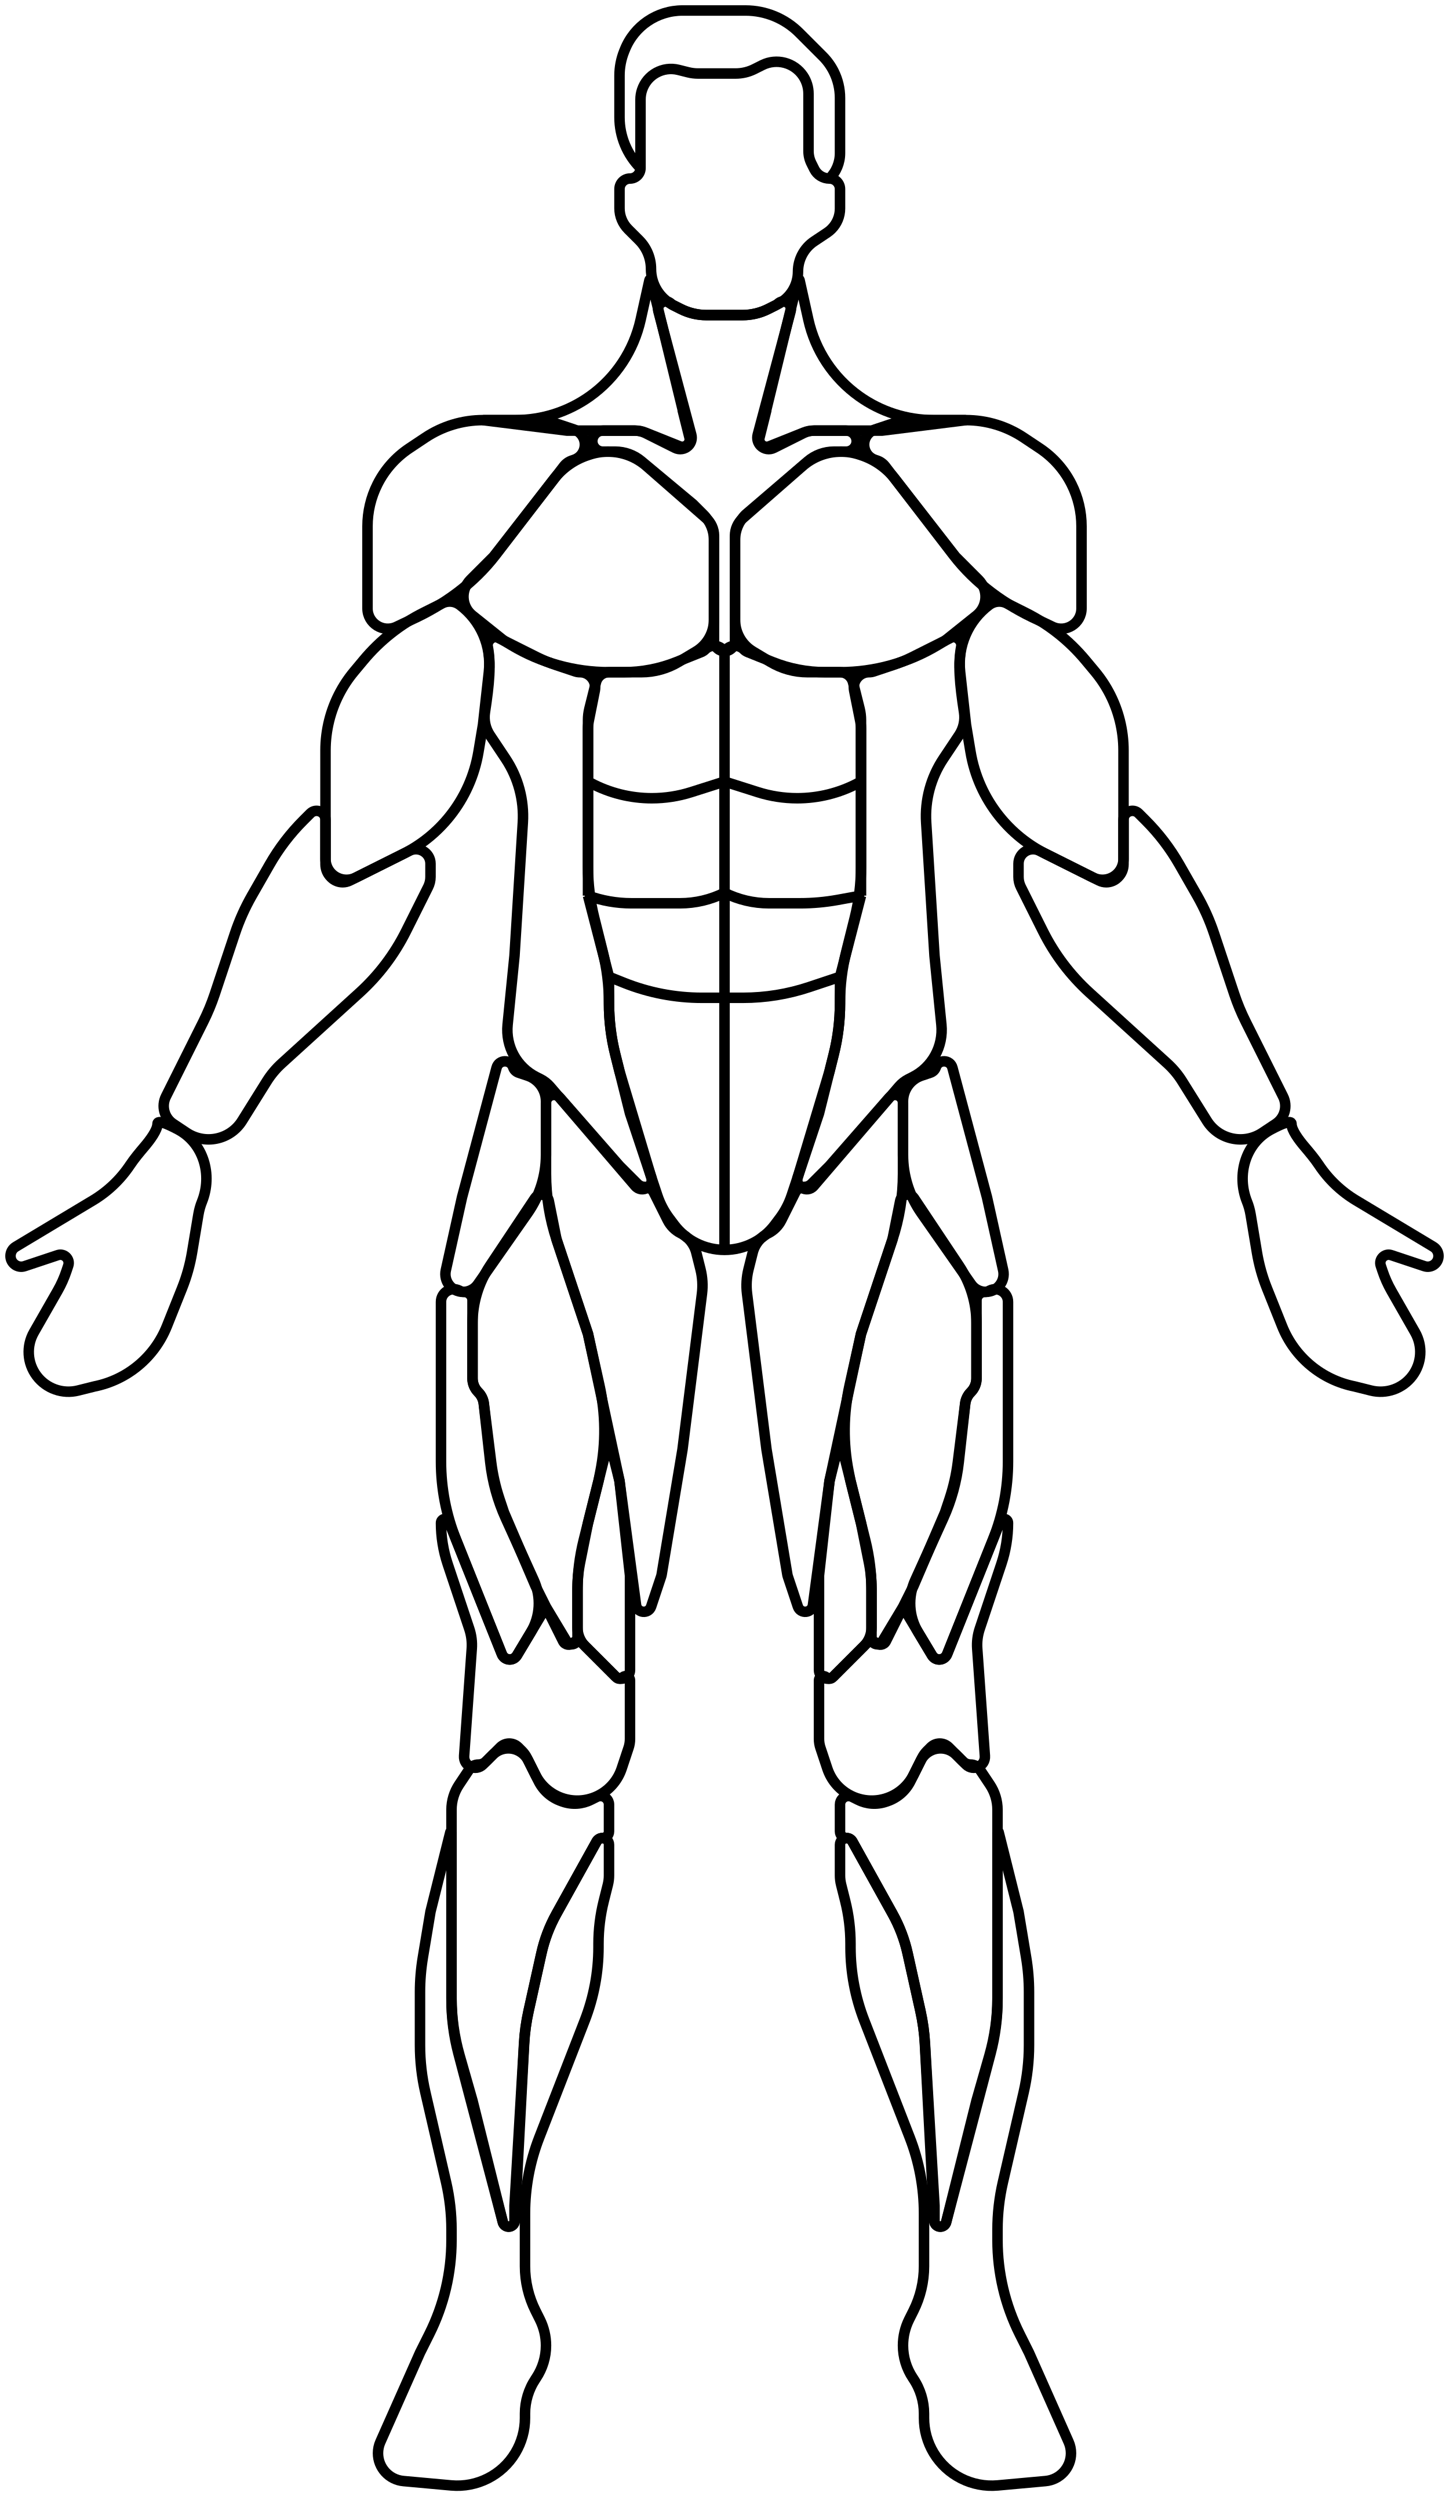 <svg width="69" height="119" viewBox="0 0 69 119" fill="none" xmlns="http://www.w3.org/2000/svg">
<g id="front">
<g id="crus_m">
<path id="Vector 87" d="M21.861 84.958L22.344 84.234C22.441 84.088 22.606 84 22.782 84C22.922 84 23.055 83.945 23.154 83.846L23.823 83.177C23.936 83.064 24.09 83 24.25 83C24.41 83 24.564 83.064 24.677 83.177L24.859 83.359C24.953 83.453 25.03 83.56 25.089 83.678L25.5 84.5L25.646 84.793C25.873 85.246 26.27 85.59 26.75 85.75L26.824 85.775C27.257 85.919 27.729 85.885 28.137 85.681L28.415 85.543C28.471 85.515 28.533 85.5 28.596 85.5C28.819 85.5 29 85.681 29 85.904V87.185C29 87.359 28.859 87.5 28.685 87.5C28.571 87.5 28.466 87.562 28.41 87.662L26.495 91.109C26.167 91.7 25.925 92.335 25.779 92.995L25.166 95.751C25.056 96.249 24.986 96.756 24.96 97.266L24.514 105.726C24.506 105.88 24.38 106 24.226 106C24.093 106 23.977 105.91 23.945 105.781L22.5 100L21.885 97.847C21.63 96.953 21.5 96.029 21.5 95.1V90.5V86.151C21.5 85.727 21.626 85.311 21.861 84.958Z" stroke="black" stroke-width="0.5"/>
<path id="Vector 101" d="M47.139 84.958L46.656 84.234C46.559 84.088 46.394 84 46.218 84C46.078 84 45.944 83.945 45.846 83.846L45.177 83.177C45.064 83.064 44.91 83 44.75 83C44.59 83 44.436 83.064 44.323 83.177L44.141 83.359C44.047 83.453 43.97 83.56 43.911 83.678L43.5 84.5L43.354 84.793C43.127 85.246 42.73 85.59 42.25 85.75L42.176 85.775C41.743 85.919 41.271 85.885 40.863 85.681L40.585 85.543C40.529 85.515 40.467 85.5 40.404 85.5C40.181 85.5 40 85.681 40 85.904V87.185C40 87.359 40.141 87.5 40.315 87.5C40.429 87.5 40.534 87.562 40.59 87.662L42.505 91.109C42.833 91.7 43.075 92.335 43.221 92.995L43.834 95.751C43.944 96.249 44.014 96.756 44.04 97.266L44.486 105.726C44.494 105.88 44.62 106 44.774 106C44.907 106 45.023 105.91 45.055 105.781L46.5 100L47.115 97.847C47.37 96.953 47.5 96.029 47.5 95.1V90.5V86.151C47.5 85.727 47.374 85.311 47.139 84.958Z" stroke="black" stroke-width="0.5"/>
<path id="Vector 102" d="M48.864 93.184L48.5 91L47.72 87.878L47.61 87.439L47.555 87.22C47.547 87.188 47.5 87.194 47.5 87.226V93V95.206C47.5 96.065 47.389 96.921 47.171 97.751L45.055 105.79C45.023 105.914 44.911 106 44.782 106C44.626 106 44.5 105.874 44.5 105.718V105L44.047 97.3C44.016 96.767 43.942 96.238 43.826 95.718L43.221 92.995C43.075 92.335 42.833 91.7 42.505 91.109L40.59 87.662C40.534 87.562 40.429 87.5 40.315 87.5C40.141 87.5 40 87.641 40 87.815V89.281C40 89.426 40.018 89.571 40.053 89.713L40.25 90.5C40.416 91.164 40.5 91.846 40.5 92.531V92.689C40.5 93.886 40.723 95.073 41.157 96.188L43.32 101.752C43.769 102.907 44 104.136 44 105.376V107.882C44 108.617 43.829 109.342 43.5 110L43.294 110.412C43.101 110.799 43 111.225 43 111.657C43 112.207 43.163 112.744 43.468 113.201L43.5 113.25C43.826 113.739 44 114.314 44 114.901V115.107C44 115.691 44.159 116.265 44.459 116.765C45.096 117.826 46.283 118.429 47.514 118.317L49.788 118.11C50.474 118.048 51 117.472 51 116.783C51 116.596 50.961 116.412 50.885 116.242L49 112L48.556 111.111C47.861 109.723 47.5 108.192 47.5 106.639V106.139C47.5 105.382 47.586 104.628 47.756 103.89L48.744 99.61C48.914 98.872 49 98.118 49 97.361V94.828C49 94.277 48.955 93.727 48.864 93.184Z" stroke="black" stroke-width="0.5"/>
<path id="Vector 88" d="M20.136 93.184L20.5 91L21.28 87.878L21.39 87.439L21.445 87.22C21.453 87.188 21.5 87.194 21.5 87.226V93V95.206C21.5 96.065 21.611 96.921 21.829 97.751L23.945 105.79C23.977 105.914 24.089 106 24.218 106C24.374 106 24.5 105.874 24.5 105.718V105L24.953 97.3C24.984 96.767 25.058 96.238 25.174 95.718L25.779 92.995C25.925 92.335 26.167 91.7 26.495 91.109L28.41 87.662C28.466 87.562 28.571 87.5 28.685 87.5C28.859 87.5 29 87.641 29 87.815V89.281C29 89.426 28.982 89.571 28.947 89.713L28.75 90.5C28.584 91.164 28.5 91.846 28.5 92.531V92.689C28.5 93.886 28.277 95.073 27.843 96.188L25.68 101.752C25.231 102.907 25 104.136 25 105.376V107.882C25 108.617 25.171 109.342 25.5 110L25.706 110.412C25.899 110.799 26 111.225 26 111.657C26 112.207 25.837 112.744 25.532 113.201L25.5 113.25C25.174 113.739 25 114.314 25 114.901V115.107C25 115.691 24.841 116.265 24.541 116.765C23.904 117.826 22.717 118.429 21.485 118.317L19.212 118.11C18.526 118.048 18 117.472 18 116.783C18 116.596 18.039 116.412 18.115 116.242L20 112L20.444 111.111C21.139 109.723 21.5 108.192 21.5 106.639V106.139C21.5 105.382 21.414 104.628 21.244 103.89L20.256 99.61C20.086 98.872 20 98.118 20 97.361V94.828C20 94.277 20.046 93.727 20.136 93.184Z" stroke="black" stroke-width="0.5"/>
</g>
<g id="vastus_lateralis_m">
<path id="Vector 83" d="M21 69.574V65V61.976C21 61.527 21.472 61.236 21.873 61.436L21.915 61.457C21.971 61.485 22.033 61.5 22.096 61.5C22.319 61.5 22.5 61.681 22.5 61.904V65.617C22.5 65.862 22.597 66.097 22.771 66.271C22.919 66.419 23.013 66.614 23.036 66.822L23.345 69.602C23.448 70.528 23.696 71.432 24.082 72.28L25.419 75.223C25.783 76.022 25.73 76.95 25.278 77.703L24.617 78.805C24.544 78.926 24.414 79 24.272 79C24.108 79 23.96 78.9 23.899 78.747L23 76.5L21.715 73.288C21.243 72.107 21 70.846 21 69.574Z" stroke="black" stroke-width="0.5"/>
<path id="Vector 99" d="M48 69.574V65V61.976C48 61.527 47.528 61.236 47.127 61.436L47.085 61.457C47.029 61.485 46.967 61.5 46.904 61.5C46.681 61.5 46.5 61.681 46.5 61.904V65.617C46.5 65.862 46.403 66.097 46.229 66.271C46.081 66.419 45.987 66.614 45.964 66.822L45.655 69.602C45.552 70.528 45.304 71.432 44.918 72.28L43.581 75.223C43.217 76.022 43.27 76.95 43.722 77.703L44.383 78.805C44.456 78.926 44.586 79 44.728 79C44.892 79 45.04 78.9 45.101 78.747L46 76.5L47.285 73.288C47.757 72.107 48 70.846 48 69.574Z" stroke="black" stroke-width="0.5"/>
</g>
<g id="adductor_magnus_m">
<path id="Vector 82" d="M26 55.877V55V52.5C26 52.153 26.43 51.992 26.659 52.253L29.5 55.5L30.358 56.358C30.449 56.449 30.572 56.5 30.701 56.5C30.884 56.5 31.052 56.604 31.134 56.768L31.79 58.08C31.926 58.353 32.147 58.574 32.42 58.71C32.788 58.894 33.057 59.23 33.157 59.629L33.356 60.422C33.451 60.804 33.475 61.2 33.426 61.591L32.5 69L31.509 74.944C31.503 74.981 31.494 75.018 31.482 75.053L31.008 76.475C30.884 76.849 30.34 76.797 30.288 76.406L29.5 70.5L28 63.5L26.513 59.039C26.173 58.02 26 56.952 26 55.877Z" stroke="black" stroke-width="0.5"/>
<path id="Vector 98" d="M43 55.877V55V52.5C43 52.153 42.57 51.992 42.342 52.253L39.5 55.5L38.642 56.358C38.551 56.449 38.428 56.5 38.299 56.5C38.116 56.5 37.948 56.604 37.866 56.768L37.21 58.08C37.074 58.353 36.853 58.574 36.58 58.71C36.212 58.894 35.943 59.23 35.843 59.629L35.644 60.422C35.549 60.804 35.525 61.2 35.574 61.591L36.5 69L37.491 74.944C37.497 74.981 37.506 75.018 37.518 75.053L37.992 76.475C38.116 76.849 38.66 76.797 38.712 76.406L39.5 70.5L41 63.5L42.487 59.039C42.827 58.02 43 56.952 43 55.877Z" stroke="black" stroke-width="0.5"/>
</g>
<g id="rectus_femoris_m">
<path id="Vector 84" d="M26.985 78.142L26 76.5L25.5 75.5L24 72L23.785 71.356C23.596 70.787 23.462 70.2 23.388 69.604L23.04 66.818C23.014 66.612 22.92 66.42 22.773 66.273C22.598 66.098 22.5 65.861 22.5 65.613V63C22.5 62.022 22.79 61.066 23.332 60.252L25.48 57.03C25.493 57.01 25.508 56.992 25.525 56.975C25.728 56.772 26.075 56.877 26.132 57.158L26.5 59L28 63.5L28.542 65.939C28.844 67.298 28.859 68.705 28.586 70.07L28.5 70.5L27.799 73.306C27.6 74.099 27.5 74.913 27.5 75.731V78C27.5 78.281 27.13 78.383 26.985 78.142Z" stroke="black" stroke-width="0.5"/>
<path id="Vector 100" d="M42.014 78.142L43 76.5L43.5 75.5L45 72L45.215 71.356C45.404 70.787 45.538 70.2 45.612 69.604L45.96 66.818C45.986 66.612 46.08 66.42 46.227 66.273C46.402 66.098 46.5 65.861 46.5 65.613V63C46.5 62.022 46.211 61.066 45.668 60.252L43.52 57.03C43.507 57.01 43.492 56.992 43.475 56.975C43.272 56.772 42.925 56.877 42.868 57.158L42.5 59L41 63.5L40.458 65.939C40.156 67.298 40.141 68.705 40.414 70.07L40.5 70.5L41.201 73.306C41.4 74.099 41.5 74.913 41.5 75.731V78C41.5 78.281 41.87 78.383 42.014 78.142Z" stroke="black" stroke-width="0.5"/>
</g>
<g id="forearms_m">
<path id="Vector 77" d="M11.991 42.64L12.836 41.163C13.277 40.391 13.819 39.681 14.447 39.053L14.776 38.724C15.043 38.457 15.5 38.646 15.5 39.024V40V40.882C15.5 41.261 15.714 41.607 16.053 41.776C16.334 41.917 16.666 41.917 16.947 41.776L19.5 40.5C19.959 40.27 20.5 40.604 20.5 41.118V41.745C20.5 41.913 20.461 42.078 20.386 42.228L19.335 44.329C18.783 45.434 18.031 46.426 17.118 47.257L13.413 50.625C13.139 50.874 12.901 51.159 12.704 51.473L11.529 53.354C10.966 54.255 9.769 54.513 8.885 53.923L8.248 53.499C7.821 53.214 7.672 52.655 7.902 52.196L9.682 48.636C9.894 48.212 10.075 47.775 10.225 47.326L11.187 44.439C11.395 43.815 11.665 43.212 11.991 42.64Z" stroke="black" stroke-width="0.5"/>
<path id="Vector 97" d="M57.009 42.64L56.164 41.163C55.723 40.391 55.181 39.681 54.553 39.053L54.224 38.724C53.957 38.457 53.5 38.646 53.5 39.024V40V40.882C53.5 41.261 53.286 41.607 52.947 41.776C52.666 41.917 52.334 41.917 52.053 41.776L49.5 40.5C49.041 40.27 48.5 40.604 48.5 41.118V41.745C48.5 41.913 48.539 42.078 48.614 42.228L49.665 44.329C50.217 45.434 50.969 46.426 51.882 47.257L55.587 50.625C55.861 50.874 56.099 51.159 56.295 51.473L57.471 53.354C58.034 54.255 59.231 54.513 60.115 53.923L60.752 53.499C61.179 53.214 61.328 52.655 61.098 52.196L59.318 48.636C59.106 48.212 58.925 47.775 58.775 47.326L57.813 44.439C57.605 43.815 57.335 43.212 57.009 42.64Z" stroke="black" stroke-width="0.5"/>
</g>
<g id="biceps_m">
<path id="Vector 76" d="M16.858 31.97L17.306 31.433C18.093 30.488 19.068 29.716 20.168 29.166L20.842 28.829L21.056 28.722C21.328 28.586 21.654 28.615 21.897 28.798C22.89 29.543 23.416 30.757 23.279 31.991L23 34.5L22.785 35.787C22.598 36.91 22.127 37.967 21.415 38.856C20.812 39.61 20.053 40.224 19.19 40.655L16.662 41.919C16.556 41.972 16.438 42 16.319 42C16.115 42 15.919 41.919 15.775 41.775L15.75 41.75C15.59 41.59 15.5 41.373 15.5 41.146V38.5V35.721C15.5 35.242 15.559 34.765 15.675 34.3C15.889 33.444 16.293 32.648 16.858 31.97Z" stroke="black" stroke-width="0.5"/>
<path id="Vector 96" d="M52.142 31.97L51.694 31.433C50.907 30.488 49.932 29.716 48.832 29.166L48.158 28.829L47.944 28.722C47.672 28.586 47.346 28.615 47.103 28.798C46.11 29.543 45.584 30.757 45.721 31.991L46 34.5L46.215 35.787C46.402 36.91 46.873 37.967 47.585 38.856C48.188 39.61 48.947 40.224 49.81 40.655L52.338 41.919C52.444 41.972 52.562 42 52.681 42C52.885 42 53.081 41.919 53.225 41.775L53.25 41.75C53.41 41.59 53.5 41.373 53.5 41.146V38.5V35.721C53.5 35.242 53.441 34.765 53.325 34.3C53.111 33.444 52.707 32.648 52.142 31.97Z" stroke="black" stroke-width="0.5"/>
</g>
<g id="deltoideus_m">
<path id="Vector 74" d="M23 20H25H25.356C25.782 20 26.206 20.069 26.611 20.204L27.329 20.443C27.442 20.48 27.544 20.544 27.627 20.627C28.028 21.028 27.867 21.711 27.329 21.89L27.238 21.921C27.083 21.972 26.947 22.069 26.847 22.199L23.604 26.415C22.553 27.782 21.142 28.799 19.572 29.512C19.363 29.607 19.137 29.712 18.885 29.835C18.243 30.143 17.5 29.676 17.5 28.964V28.5V25.052C17.5 24.36 17.661 23.678 17.971 23.059C18.317 22.365 18.84 21.774 19.485 21.343L20.252 20.832C21.066 20.29 22.022 20 23 20Z" stroke="black" stroke-width="0.5"/>
<path id="Vector 95" d="M46 20H44H43.644C43.218 20 42.794 20.069 42.389 20.204L41.671 20.443C41.559 20.48 41.456 20.544 41.373 20.627C40.972 21.028 41.133 21.711 41.671 21.89L41.762 21.921C41.917 21.972 42.053 22.069 42.153 22.199L45.396 26.415C46.447 27.782 47.858 28.799 49.428 29.512C49.637 29.607 49.863 29.712 50.115 29.835C50.757 30.143 51.5 29.676 51.5 28.964V28.5V25.052C51.5 24.36 51.339 23.678 51.029 23.059C50.682 22.365 50.16 21.774 49.515 21.343L48.748 20.832C47.934 20.29 46.978 20 46 20Z" stroke="black" stroke-width="0.5"/>
</g>
<g id="trapezius_m">
<path id="Vector 71" d="M32.5 19.5L32.832 20.829M32.832 20.829V20.829C32.902 21.109 32.626 21.35 32.358 21.243L30.724 20.59C30.576 20.53 30.418 20.5 30.259 20.5H27L23 20H24.541C25.815 20 27.057 19.602 28.094 18.861V18.861C29.321 17.985 30.181 16.686 30.508 15.213L30.925 13.337V13.337C30.939 13.274 31.031 13.279 31.038 13.343L31.062 13.562L32.832 20.829Z" stroke="black" stroke-width="0.5"/>
<path id="Vector 72" d="M36.5 19.5L36.168 20.829M36.168 20.829V20.829C36.098 21.109 36.374 21.35 36.642 21.243L38.276 20.59C38.424 20.53 38.582 20.5 38.741 20.5H42L46 20H44.459C43.185 20 41.943 19.602 40.906 18.861V18.861C39.679 17.985 38.819 16.686 38.492 15.213L38.075 13.337V13.337C38.061 13.274 37.969 13.279 37.962 13.343L37.938 13.562L36.168 20.829Z" stroke="black" stroke-width="0.5"/>
</g>
<g id="pectoralis_major_m">
<path id="Vector 75" d="M24.356 30.714L24 30.5L22.5 29.3C21.966 28.873 21.922 28.078 22.405 27.595L23.5 26.5L26.368 22.813C26.78 22.283 27.34 21.887 27.977 21.674L28.071 21.643C28.355 21.548 28.653 21.5 28.952 21.5C29.628 21.5 30.28 21.745 30.788 22.19L33.624 24.671C33.863 24.88 34 25.182 34 25.5V29.5C34 30.12 33.675 30.695 33.142 31.015L32.321 31.507C31.784 31.83 31.169 32 30.542 32H29C27.364 32 25.759 31.555 24.356 30.714Z" stroke="black" stroke-width="0.5"/>
<path id="Vector 94" d="M44.644 30.714L45 30.5L46.5 29.3C47.033 28.873 47.078 28.078 46.594 27.595L45.5 26.5L42.632 22.813C42.22 22.283 41.66 21.887 41.023 21.674L40.929 21.643C40.645 21.548 40.347 21.5 40.048 21.5C39.372 21.5 38.72 21.745 38.212 22.19L35.376 24.671C35.137 24.88 35 25.182 35 25.5V29.5C35 30.12 35.325 30.695 35.858 31.015L36.679 31.507C37.216 31.83 37.831 32 38.458 32H40C41.636 32 43.241 31.555 44.644 30.714Z" stroke="black" stroke-width="0.5"/>
</g>
<g id="hand">
<path id="Vector 78" d="M0.749 59.351L4.427 57.144C5.133 56.72 5.737 56.144 6.194 55.459C6.398 55.154 6.634 54.873 6.871 54.593C7.156 54.259 7.5 53.793 7.5 53.5C7.5 53.31 7.933 53.481 8.47 53.766C9.693 54.415 10.132 55.92 9.618 57.206C9.539 57.401 9.483 57.605 9.448 57.812L9.147 59.616C9.049 60.204 8.888 60.779 8.667 61.332L7.947 63.133C7.356 64.61 6.06 65.688 4.5 66L3.719 66.195C2.98 66.38 2.203 66.104 1.746 65.495C1.293 64.891 1.242 64.076 1.617 63.42L2.738 61.458C2.912 61.154 3.056 60.832 3.167 60.499L3.25 60.25C3.353 59.941 3.059 59.647 2.75 59.75L1.174 60.275C0.842 60.386 0.5 60.139 0.5 59.79C0.5 59.61 0.594 59.443 0.749 59.351Z" stroke="black" stroke-width="0.5"/>
<path id="Vector 93" d="M68.251 59.351L64.573 57.144C63.867 56.72 63.263 56.144 62.806 55.459C62.602 55.154 62.366 54.873 62.129 54.593C61.844 54.259 61.5 53.793 61.5 53.5C61.5 53.31 61.067 53.481 60.53 53.766C59.307 54.415 58.868 55.92 59.382 57.206C59.461 57.401 59.517 57.605 59.552 57.812L59.853 59.616C59.951 60.204 60.111 60.779 60.333 61.332L61.053 63.133C61.644 64.61 62.94 65.688 64.5 66L65.281 66.195C66.02 66.38 66.797 66.104 67.254 65.495C67.707 64.891 67.758 64.076 67.383 63.42L66.262 61.458C66.088 61.154 65.944 60.832 65.833 60.499L65.75 60.25C65.647 59.941 65.941 59.647 66.25 59.75L67.826 60.275C68.158 60.386 68.5 60.139 68.5 59.79C68.5 59.61 68.406 59.443 68.251 59.351Z" stroke="black" stroke-width="0.5"/>
</g>
<g id="obliquus_externus_abdominis_m">
<path id="Vector 80" d="M24.075 36.113L23.33 34.996C23.118 34.677 23.035 34.29 23.092 33.911C23.301 32.545 23.385 31.622 23.227 30.782C23.173 30.5 23.473 30.236 23.729 30.364L25.569 31.285C25.856 31.428 26.153 31.551 26.457 31.652L27.389 31.963C27.462 31.988 27.54 32 27.617 32C28.074 32 28.416 32.418 28.327 32.865L28.038 34.312C28.013 34.437 28 34.564 28 34.691V41.269C28 42.087 28.1 42.901 28.299 43.694L28.701 45.306C28.9 46.099 29 46.913 29 47.731V47.769C29 48.587 29.1 49.401 29.299 50.194L29.5 51L31 56C31.187 56.468 30.576 56.838 30.248 56.456L26.194 51.726C26.066 51.577 25.909 51.455 25.733 51.367L25.547 51.273C24.616 50.808 24.069 49.815 24.172 48.779L24.5 45.5L24.896 39.164C24.963 38.084 24.675 37.013 24.075 36.113Z" stroke="black" stroke-width="0.5"/>
<path id="Vector 92" d="M44.925 36.113L45.67 34.996C45.882 34.677 45.965 34.29 45.908 33.911C45.699 32.545 45.615 31.622 45.773 30.782C45.827 30.5 45.527 30.236 45.271 30.364L43.431 31.285C43.144 31.428 42.847 31.551 42.543 31.652L41.611 31.963C41.538 31.988 41.46 32 41.383 32C40.926 32 40.584 32.418 40.673 32.865L40.962 34.312C40.987 34.437 41 34.564 41 34.691V41.269C41 42.087 40.9 42.901 40.701 43.694L40.299 45.306C40.1 46.099 40 46.913 40 47.731V47.769C40 48.587 39.9 49.401 39.701 50.194L39.5 51L38 56C37.813 56.468 38.424 56.838 38.752 56.456L42.806 51.726C42.934 51.577 43.091 51.455 43.267 51.367L43.453 51.273C44.385 50.808 44.931 49.815 44.828 48.779L44.5 45.5L44.104 39.164C44.036 38.084 44.325 37.013 44.925 36.113Z" stroke="black" stroke-width="0.5"/>
</g>
<g id="tensor_fasciae_latae_m">
<path id="Vector 81" d="M26 54.979V52.434C26 51.876 25.643 51.381 25.114 51.205L24.695 51.065C24.572 51.024 24.476 50.928 24.435 50.804C24.305 50.417 23.751 50.434 23.646 50.829L22 57L21.23 60.467C21.112 60.997 21.515 61.5 22.058 61.5C22.335 61.5 22.595 61.365 22.753 61.138L25.128 57.746C25.695 56.935 26 55.969 26 54.979Z" stroke="black" stroke-width="0.5"/>
<path id="Vector 91" d="M43 54.979V52.434C43 51.876 43.357 51.381 43.886 51.205L44.304 51.065C44.428 51.024 44.524 50.928 44.565 50.804C44.694 50.417 45.249 50.434 45.354 50.829L47 57L47.77 60.467C47.888 60.997 47.485 61.5 46.942 61.5C46.665 61.5 46.405 61.365 46.247 61.138L43.872 57.746C43.305 56.935 43 55.969 43 54.979Z" stroke="black" stroke-width="0.5"/>
</g>
<g id="vastus_medialis_m">
<path id="Vector 85" d="M29.293 79.793L27.866 78.366C27.632 78.132 27.5 77.814 27.5 77.482V75.579C27.5 75.194 27.538 74.81 27.613 74.432L28 72.5L28.75 69.5C28.815 69.24 29.185 69.24 29.25 69.5L29.5 70.5L30 75V79.5C30 79.869 29.554 80.054 29.293 79.793Z" stroke="black" stroke-width="0.5"/>
<path id="Vector 90" d="M39.707 79.793L41.134 78.366C41.368 78.132 41.5 77.814 41.5 77.482V75.579C41.5 75.194 41.462 74.81 41.386 74.432L41 72.5L40.25 69.5C40.185 69.24 39.815 69.24 39.75 69.5L39.5 70.5L39 75V79.5C39 79.869 39.446 80.054 39.707 79.793Z" stroke="black" stroke-width="0.5"/>
</g>
<g id="knee">
<path id="Vector 86" d="M22.347 77.54L21.316 74.449C21.107 73.82 21 73.162 21 72.5C21 72.288 21.293 72.232 21.371 72.428L23.899 78.747C23.96 78.9 24.108 79 24.272 79C24.414 79 24.544 78.926 24.617 78.805L25.805 76.825C25.889 76.684 26.096 76.692 26.17 76.839L26.816 78.132C26.907 78.313 27.148 78.352 27.291 78.209C27.406 78.094 27.594 78.094 27.709 78.209L29.354 79.854C29.434 79.934 29.566 79.934 29.646 79.854C29.777 79.723 30 79.816 30 80V82.78C30 82.926 29.977 83.071 29.93 83.209L29.603 84.192C29.256 85.233 28.203 85.867 27.12 85.687C26.416 85.569 25.811 85.122 25.492 84.484L25.158 83.816C25.055 83.611 24.889 83.445 24.684 83.342C24.275 83.138 23.782 83.218 23.459 83.541L23 84C22.655 84.345 22.066 84.076 22.101 83.589L22.465 78.484C22.488 78.165 22.448 77.844 22.347 77.54Z" stroke="black" stroke-width="0.5"/>
<path id="Vector 89" d="M46.653 77.54L47.684 74.449C47.893 73.82 48 73.162 48 72.5C48 72.288 47.707 72.232 47.629 72.428L45.101 78.747C45.04 78.9 44.892 79 44.728 79C44.586 79 44.456 78.926 44.383 78.805L43.195 76.825C43.111 76.684 42.904 76.692 42.83 76.839L42.184 78.132C42.093 78.313 41.852 78.352 41.709 78.209C41.594 78.094 41.406 78.094 41.291 78.209L39.646 79.854C39.566 79.934 39.434 79.934 39.354 79.854C39.223 79.723 39 79.816 39 80V82.78C39 82.926 39.023 83.071 39.07 83.209L39.397 84.192C39.744 85.233 40.797 85.867 41.88 85.687C42.584 85.569 43.189 85.122 43.508 84.484L43.842 83.816C43.944 83.611 44.111 83.445 44.316 83.342C44.725 83.138 45.218 83.218 45.541 83.541L46 84C46.345 84.345 46.934 84.076 46.899 83.589L46.535 78.484C46.512 78.165 46.552 77.844 46.653 77.54Z" stroke="black" stroke-width="0.5"/>
</g>
<path id="head" d="M30.5 8V4.736C30.5 4.58 30.525 4.424 30.575 4.276V4.276C30.815 3.556 31.569 3.142 32.305 3.326L32.765 3.441C32.921 3.48 33.081 3.5 33.242 3.5H35.028C35.339 3.5 35.645 3.428 35.922 3.289L36.299 3.1C36.985 2.757 37.819 2.979 38.245 3.617V3.617C38.411 3.867 38.5 4.16 38.5 4.46V7.191C38.5 7.394 38.547 7.595 38.638 7.776L38.776 8.053C38.913 8.327 39.194 8.5 39.5 8.5V8.5M30.5 8V8C30.5 8.276 30.276 8.5 30 8.5V8.5C29.724 8.5 29.5 8.724 29.5 9V9.914C29.5 10.289 29.649 10.649 29.914 10.914L30 11L30.433 11.432C30.796 11.796 31 12.289 31 12.803V12.803C31 13.536 31.415 14.207 32.071 14.536L32.447 14.724C32.811 14.905 33.212 15 33.618 15H35.382C35.788 15 36.189 14.905 36.553 14.724L37.041 14.479C37.629 14.186 38 13.585 38 12.928V12.928C38 12.348 38.29 11.807 38.772 11.485L39.386 11.076C39.462 11.025 39.532 10.968 39.596 10.903V10.903C39.855 10.645 40 10.295 40 9.929V9C40 8.724 39.776 8.5 39.5 8.5V8.5M30.5 8V8C29.86 7.36 29.5 6.491 29.5 5.586V3.596C29.5 3.202 29.575 2.812 29.721 2.446L29.757 2.357C30.206 1.235 31.292 0.5 32.5 0.5V0.5H35.5V0.5C36.46 0.5 37.382 0.882 38.061 1.561L39.178 2.678C39.391 2.891 39.569 3.138 39.704 3.407V3.407C39.899 3.797 40 4.227 40 4.663V6V7.293C40 7.746 39.82 8.18 39.5 8.5V8.5" stroke="black" stroke-width="0.5"/>
<path id="sternocleidomastoideus_m" d="M29.3 21.5H28.707C28.575 21.5 28.447 21.447 28.354 21.354C28.039 21.039 28.262 20.5 28.707 20.5H30.233C30.409 20.5 30.582 20.541 30.739 20.619L32.149 21.324C32.358 21.429 32.612 21.388 32.778 21.222C32.915 21.085 32.969 20.884 32.919 20.696L31.349 14.809C31.253 14.45 31.695 14.195 31.958 14.458C31.986 14.486 32.018 14.509 32.053 14.526L32.407 14.704C32.797 14.899 33.227 15 33.663 15H35.337C35.773 15 36.203 14.899 36.593 14.704L36.947 14.526C36.982 14.509 37.014 14.486 37.042 14.458C37.305 14.195 37.747 14.45 37.651 14.809L36.081 20.696C36.031 20.884 36.085 21.085 36.222 21.222C36.388 21.388 36.642 21.429 36.851 21.324L38.261 20.619C38.418 20.541 38.592 20.5 38.767 20.5H40.293C40.738 20.5 40.961 21.039 40.646 21.354C40.553 21.447 40.425 21.5 40.293 21.5H39.708C39.251 21.5 38.809 21.663 38.463 21.96L35.5 24.5C35.18 24.82 35 25.254 35 25.707V30.5C35 30.776 34.776 31 34.5 31C34.224 31 34 30.777 34 30.501V25.707C34 25.254 33.82 24.82 33.5 24.5L33 24L30.537 21.948C30.19 21.659 29.752 21.5 29.3 21.5Z" stroke="black" stroke-width="0.5"/>
<path id="rectus_abdominis_m" d="M28 37.206V34.281C28 34.094 28.023 33.908 28.068 33.728L28.379 32.485C28.45 32.2 28.706 32 29 32V32H29.697C30.558 32 31.411 31.836 32.21 31.516L33.388 31.045C33.462 31.015 33.529 30.971 33.585 30.915V30.915C33.814 30.686 34.186 30.686 34.415 30.915L34.5 31M28 37.206V42.637M28 37.206L28.14 37.28C29.033 37.753 30.029 38 31.039 38V38C31.676 38 32.309 37.902 32.916 37.709L34.5 37.206M28 42.637L29 46.5M28 42.637V42.637C28.662 42.877 29.36 43 30.064 43H32.382C33.117 43 33.842 42.829 34.5 42.5V42.5M29 46.5V47.769C29 48.587 29.1 49.401 29.299 50.194L30 53L31.306 56.919C31.435 57.304 31.624 57.666 31.867 57.99L32.1 58.3C32.667 59.055 33.556 59.5 34.5 59.5V59.5M29 46.5L29.712 46.785C30.893 47.257 32.154 47.5 33.426 47.5H34.5M40 46.5V47.769C40 48.587 39.9 49.401 39.701 50.194L39 53L37.694 56.919C37.565 57.304 37.376 57.666 37.133 57.99L36.9 58.3C36.333 59.055 35.444 59.5 34.5 59.5V59.5M40 46.5L38.539 46.987C37.52 47.327 36.452 47.5 35.377 47.5H34.5M40 46.5L41 42.637M41 37.206V34.281C41 34.094 40.977 33.908 40.932 33.728L40.621 32.485C40.55 32.2 40.294 32 40 32V32H39.303C38.442 32 37.589 31.836 36.79 31.516L35.612 31.045C35.538 31.015 35.471 30.971 35.415 30.915V30.915C35.186 30.686 34.814 30.686 34.585 30.915L34.5 31M41 37.206L40.861 37.28C39.967 37.753 38.971 38 37.961 38V38C37.324 38 36.691 37.902 36.084 37.709L34.5 37.206M41 37.206V42.637M34.5 31V37.206M34.5 59.5V47.5M34.5 37.206V42.5M34.5 42.5V42.5C35.158 42.829 35.883 43 36.618 43H38.101C38.699 43 39.296 42.946 39.885 42.84L41 42.637M34.5 42.5V47.5" stroke="black" stroke-width="0.5"/>
</g>
</svg>
